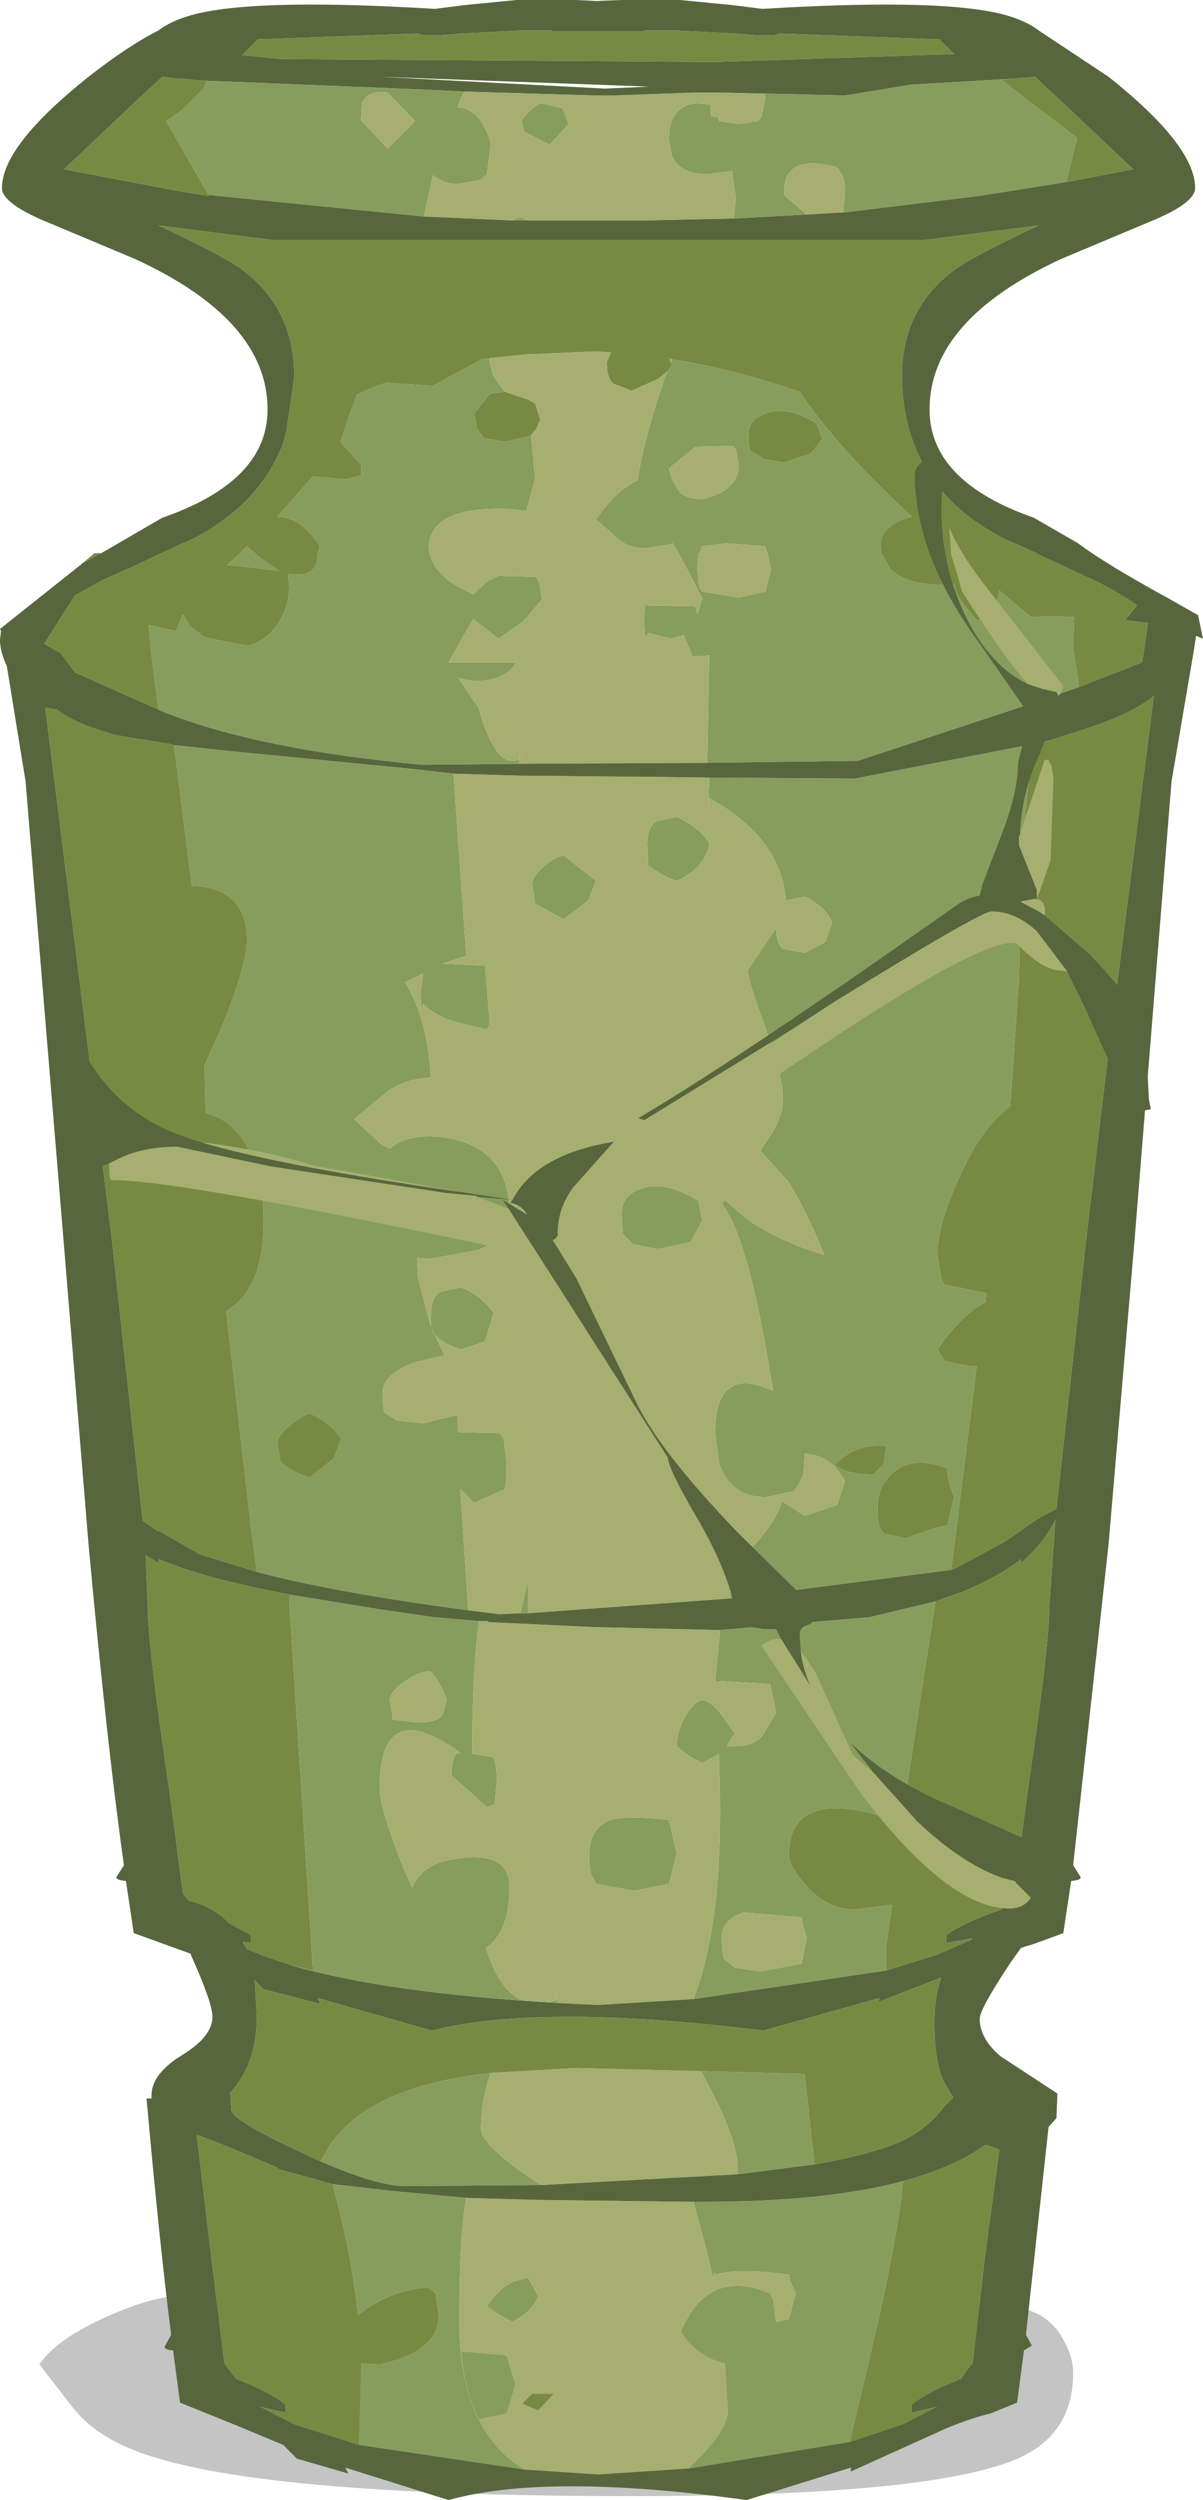 <?xml version="1.0" encoding="UTF-8" standalone="no"?>
<svg xmlns:ffdec="https://www.free-decompiler.com/flash" xmlns:xlink="http://www.w3.org/1999/xlink" ffdec:objectType="shape" height="127.0px" width="61.15px" xmlns="http://www.w3.org/2000/svg">
  <g transform="matrix(1.0, 0.0, 0.0, 1.0, -8.7, -61.9)">
    <path d="M28.65 181.35 L32.8 181.35 57.15 179.75 57.9 179.25 59.55 179.05 Q61.85 179.05 62.75 180.75 63.25 181.6 63.25 182.45 63.25 185.75 60.05 186.95 55.35 188.7 40.85 188.7 21.5 188.7 15.6 186.4 13.5 185.6 12.4 184.2 L10.7 182.0 Q11.6 180.7 14.2 179.55 16.5 178.55 17.7 178.55 L23.15 179.6 Q27.65 180.7 28.65 181.35" fill="#000000" fill-opacity="0.231" fill-rule="evenodd" stroke="none"/>
    <path d="M27.05 68.0 L28.4 69.45 29.8 68.05 28.4 66.6 Q27.4 66.45 27.1 67.15 L27.05 68.0 M36.5 67.2 L37.3 67.4 37.6 68.2 36.65 69.25 35.35 68.6 35.2 68.0 35.75 67.4 36.15 67.15 36.5 67.2 M32.3 66.55 L32.1 66.95 31.95 67.35 Q33.15 67.4 33.65 69.2 L33.45 70.75 33.1 71.05 31.95 71.25 Q31.3 71.25 30.7 70.8 L30.25 72.9 19.75 71.85 19.3 71.8 17.15 68.05 17.95 67.5 19.05 66.4 19.2 66.0 30.3 66.45 32.3 66.55 M34.75 73.1 Q34.95 72.95 35.2 72.95 L35.55 73.1 34.75 73.1 M46.0 73.0 L46.1 71.95 45.9 70.55 45.85 70.6 44.65 70.75 Q43.25 70.75 42.85 69.8 L42.7 69.0 Q42.7 67.3 44.05 67.15 L44.8 67.2 44.85 67.8 45.2 67.85 45.25 68.05 46.25 68.2 47.25 68.05 47.4 67.85 47.6 66.9 47.55 66.65 51.65 66.75 55.0 66.2 60.1 65.9 59.6 65.95 60.75 66.85 63.45 68.9 62.9 71.15 58.5 71.85 51.55 72.7 51.65 71.7 Q51.65 70.95 51.45 70.7 L51.25 70.4 Q49.45 69.9 48.85 70.65 48.55 70.95 48.55 71.8 L49.7 72.8 46.0 73.0 M16.75 97.95 L16.4 95.15 16.25 93.65 17.65 93.95 18.0 93.1 18.35 93.7 19.05 94.25 19.7 94.4 21.25 94.7 Q22.1 94.55 22.75 93.7 23.4 92.75 23.4 91.7 L23.35 91.05 23.75 91.1 Q24.6 91.1 24.8 90.5 L24.85 90.0 24.95 89.65 Q24.1 88.25 22.9 88.15 L22.8 88.15 24.6 86.1 26.3 86.25 27.05 86.05 27.05 85.5 26.0 84.35 26.45 83.0 26.85 81.95 Q27.55 81.6 28.3 81.35 L30.7 81.5 33.2 80.15 33.55 80.1 33.75 80.95 34.35 81.8 33.6 81.9 32.8 82.9 32.95 83.7 33.3 84.15 34.35 84.35 35.6 84.05 35.7 84.0 35.9 86.25 35.45 87.85 34.4 87.75 Q30.5 87.65 30.5 89.75 L30.55 90.0 Q30.65 90.65 31.4 91.3 L31.65 91.5 32.75 92.1 33.5 91.4 34.05 91.15 35.9 91.2 36.1 91.45 36.25 92.35 35.45 93.3 35.25 93.5 34.05 94.35 32.75 93.35 31.5 95.55 32.15 95.55 34.95 95.55 Q34.4 96.5 32.8 96.5 L32.0 96.35 33.05 97.9 33.05 97.95 Q33.8 100.55 34.75 100.55 L35.1 100.5 35.15 100.05 35.1 100.7 30.2 100.75 Q21.95 100.0 17.1 98.1 L16.75 97.95 M42.65 80.75 L42.85 80.45 42.75 80.2 42.8 80.3 42.85 80.15 Q45.8 80.6 49.35 81.8 51.25 84.65 55.05 88.15 53.45 88.55 53.45 89.65 L53.5 90.0 53.95 90.8 Q54.75 91.6 56.55 91.6 L57.25 91.6 57.25 91.75 Q57.25 92.15 58.35 93.4 L58.45 93.4 59.0 93.15 59.3 92.8 59.5 91.9 61.05 93.2 61.1 93.25 62.15 93.2 63.3 93.25 63.25 94.8 63.3 95.15 63.55 96.8 61.55 97.5 52.3 100.55 44.65 100.65 44.75 95.2 43.9 95.25 43.45 94.15 42.85 94.35 41.65 94.05 Q41.45 94.7 41.45 93.4 41.45 92.6 41.55 92.55 L41.6 92.65 44.05 92.7 44.15 93.1 44.4 92.3 43.2 90.0 42.9 89.5 42.75 89.55 41.55 89.75 Q40.6 89.75 40.1 89.25 L39.0 88.3 Q39.9 86.9 41.1 86.3 41.45 84.15 42.5 81.05 L42.65 80.75 M21.75 141.75 L21.4 139.0 20.2 128.5 Q22.1 127.4 22.1 123.95 22.1 122.25 21.55 120.75 20.75 118.8 19.15 118.45 L19.1 116.0 20.0 114.0 Q21.25 110.9 21.25 109.65 21.25 107.1 18.65 106.9 L18.45 106.9 17.55 99.75 20.35 100.05 29.55 100.95 31.75 101.2 32.4 110.45 31.2 110.85 31.25 110.85 33.35 110.95 33.6 113.9 33.45 114.2 32.0 113.85 Q30.85 113.55 30.2 112.9 30.1 113.8 30.1 112.2 L30.2 111.35 29.3 111.8 Q30.45 113.7 30.6 116.65 29.5 116.65 28.45 117.3 L26.7 118.75 28.05 120.0 28.5 120.25 Q29.4 119.5 31.05 119.65 34.6 120.05 34.6 123.55 34.6 124.75 33.0 125.4 L30.55 125.85 29.9 125.8 29.95 126.8 30.6 129.3 30.6 128.75 Q30.6 127.75 31.15 127.5 L32.15 127.3 Q33.15 127.7 33.8 128.6 L33.35 130.05 32.15 130.45 Q31.25 130.2 30.75 129.65 L30.6 129.3 31.3 130.75 29.8 131.1 Q28.15 131.7 28.15 132.65 28.15 133.65 28.3 133.7 L28.65 133.9 28.85 134.05 30.2 134.2 31.85 133.8 31.95 133.75 32.0 134.65 34.1 134.7 34.3 135.0 34.45 136.15 Q34.45 137.8 34.25 137.6 L32.8 138.25 32.1 137.55 32.5 143.7 Q25.7 142.8 21.75 141.75 M44.75 101.4 L52.15 101.45 61.2 99.7 60.95 101.9 60.85 103.0 60.85 103.35 Q60.65 105.1 60.6 106.7 L60.5 111.6 60.05 118.1 Q58.75 119.05 57.75 121.1 56.35 123.95 56.35 125.65 L56.55 126.85 56.7 127.15 58.85 127.6 58.8 128.05 Q57.6 128.65 56.35 130.45 L56.75 131.05 58.0 131.3 58.35 131.3 57.05 141.65 45.8 143.1 45.9 141.5 46.4 141.05 Q48.1 139.4 48.45 138.15 L49.6 138.9 51.25 138.35 51.65 137.15 Q50.95 135.8 49.6 135.75 L49.6 135.85 49.55 136.8 49.3 137.3 49.05 137.65 47.65 137.95 Q45.8 137.95 45.25 136.2 L45.05 134.7 Q45.05 131.6 47.35 132.3 L48.0 132.55 47.7 130.8 Q46.65 124.7 45.4 123.05 L45.55 122.85 46.7 123.85 Q48.3 124.95 50.6 125.65 49.6 123.2 48.75 121.9 L47.35 120.35 47.85 119.6 Q48.5 118.6 48.5 117.7 48.5 116.6 47.6 114.1 46.7 111.6 46.7 111.2 L47.7 109.7 48.15 109.05 Q48.2 109.9 48.5 110.1 L49.6 110.3 50.65 109.75 51.0 108.75 Q50.65 107.95 49.6 107.45 L48.65 107.65 Q48.4 104.45 44.75 102.45 L44.7 103.05 44.75 101.4 M35.55 143.85 L35.15 143.85 35.55 142.15 35.55 143.85 M20.85 90.05 L20.9 90.0 21.25 89.65 21.65 90.0 21.95 90.25 22.9 90.9 21.2 90.7 20.25 90.6 20.85 90.05 M44.05 84.6 L42.7 85.7 42.85 86.25 43.25 86.9 Q43.6 87.25 44.4 87.25 46.25 86.85 46.25 85.5 L46.1 84.7 45.95 84.55 44.05 84.6 M47.3 85.05 L47.45 85.2 48.55 85.4 49.9 84.95 50.5 84.2 50.2 83.4 Q48.7 82.5 47.65 82.9 46.75 83.2 46.75 83.95 46.75 84.8 46.9 84.85 L47.3 85.05 M47.9 90.8 L47.7 90.0 47.6 89.65 45.6 89.5 44.4 89.65 44.25 90.0 44.2 90.05 44.15 90.8 44.25 91.75 44.4 91.95 46.25 92.25 47.6 91.95 47.9 90.8 M44.75 104.7 Q44.75 105.15 44.35 105.7 43.9 106.3 43.1 106.65 42.25 106.35 41.65 105.85 L41.6 104.85 Q41.6 103.85 42.1 103.6 L43.1 103.4 Q44.15 103.85 44.75 104.7 M44.2 122.9 L44.4 123.9 43.8 125.0 42.15 125.35 40.85 125.1 40.35 124.55 40.3 123.55 Q40.3 122.55 41.4 122.25 42.6 121.9 44.2 122.9 M33.05 144.25 Q32.7 146.85 32.7 151.0 L32.8 151.0 33.7 151.15 Q33.95 151.3 33.95 152.3 L33.85 153.55 33.45 153.7 31.65 152.1 Q31.65 151.05 32.0 150.95 L32.1 150.95 32.05 150.9 Q28.0 148.0 28.0 152.75 28.0 153.7 29.15 156.65 L29.65 157.8 Q30.15 156.5 32.05 156.3 34.6 155.95 34.6 157.75 34.6 160.05 33.4 160.85 34.05 162.95 35.2 163.5 L36.7 163.6 37.0 163.5 36.85 162.85 37.05 163.65 Q28.4 163.15 23.55 161.75 L24.6 162.0 24.6 161.85 23.4 143.2 23.4 142.9 28.0 143.65 30.75 144.05 33.05 144.25 M43.95 163.45 Q44.75 161.4 45.1 158.3 45.4 155.3 45.25 151.4 L45.25 151.0 44.4 151.45 Q43.6 151.1 43.1 150.6 43.1 149.9 43.5 149.15 43.95 148.35 44.4 148.25 44.95 148.4 45.4 149.05 L46.05 149.95 45.65 150.6 46.05 150.6 Q47.1 150.6 47.5 150.0 L48.15 148.9 47.85 147.45 45.4 147.3 45.05 147.35 45.3 144.7 52.9 144.05 56.25 143.25 54.8 152.65 54.75 153.05 54.55 154.65 Q53.7 154.1 52.2 153.85 48.8 153.3 48.8 156.15 48.8 156.65 49.6 157.6 50.7 158.9 52.2 158.9 L54.05 158.65 53.75 160.75 53.75 162.0 43.95 163.45 M51.15 136.3 Q51.65 136.8 53.1 136.8 L53.6 136.3 53.75 135.35 Q52.2 135.2 51.15 136.3 M56.85 139.4 L57.2 137.95 Q56.85 137.1 56.85 136.5 55.1 135.8 54.05 136.75 53.3 137.45 53.3 138.5 53.3 139.55 53.65 139.8 L54.75 140.05 Q56.45 139.4 56.85 139.4 M39.0 106.65 L38.6 107.65 37.35 108.6 35.9 107.8 35.75 106.8 Q35.75 106.45 36.3 105.95 36.85 105.45 37.35 105.35 L39.0 106.65 M23.4 134.35 Q22.8 134.85 22.8 135.2 L22.95 136.15 Q23.45 136.65 24.45 136.95 L25.65 136.0 26.05 135.0 Q25.5 134.15 24.45 133.7 23.95 133.85 23.4 134.35 M29.3 147.3 Q28.6 147.75 28.5 148.25 L28.65 149.05 28.65 149.25 29.9 149.4 Q30.95 149.4 31.2 149.0 L31.4 148.25 Q31.2 147.55 30.6 146.8 30.0 146.8 29.3 147.3 M38.85 157.3 Q38.65 157.1 38.65 156.15 38.65 154.75 39.75 154.35 40.55 154.1 42.7 154.35 L43.1 156.05 42.7 157.6 40.95 157.95 39.0 157.6 38.85 157.3 M25.0 171.7 L25.45 170.9 Q27.45 167.9 33.65 167.2 33.15 168.55 33.15 170.05 33.15 170.9 36.2 172.9 L29.3 172.95 Q27.9 172.95 25.0 171.7 M43.8 167.1 L49.6 167.25 50.1 171.85 46.2 172.35 46.2 172.05 Q46.2 170.5 44.4 167.25 L44.35 167.15 43.8 167.1 M26.95 186.1 L27.05 182.65 27.05 181.95 28.0 182.0 Q31.0 181.35 31.0 179.55 L30.85 178.4 30.45 178.1 Q28.85 178.2 27.45 179.1 L26.9 179.5 Q26.55 176.25 25.6 172.85 L28.65 173.2 32.4 173.55 Q32.05 175.35 32.05 179.85 32.05 185.35 35.35 187.35 L26.95 186.1 M43.95 173.75 L44.4 173.75 Q50.65 173.75 54.6 172.7 54.35 175.8 52.35 184.05 L51.9 185.95 43.7 187.3 44.2 186.8 Q45.7 185.3 45.7 184.35 L45.55 181.95 Q44.15 181.65 43.3 180.35 44.7 177.05 47.85 178.4 L48.0 178.7 48.15 179.85 48.8 179.7 49.15 178.4 48.85 177.75 48.8 177.45 Q46.25 177.1 45.05 177.45 L45.0 177.35 44.95 177.65 44.6 176.15 43.95 173.75 M36.05 178.55 Q35.8 179.3 34.75 179.85 33.95 179.45 33.45 179.05 34.05 178.2 34.6 177.9 34.85 177.75 35.55 177.6 L36.05 178.55 M34.9 183.05 L34.45 184.5 33.05 184.8 Q32.3 183.35 32.15 181.35 L34.45 181.55 34.9 183.05 M49.7 160.35 L49.5 159.65 49.45 159.3 46.5 159.05 Q45.4 159.4 45.4 160.3 45.4 161.3 45.55 161.45 L46.05 161.85 47.35 162.05 49.45 161.65 49.7 160.35" fill="#879d5e" fill-rule="evenodd" stroke="none"/>
    <path d="M27.05 68.0 L27.1 67.15 Q27.4 66.45 28.4 66.6 L29.8 68.05 28.4 69.45 27.05 68.0 M36.5 67.2 L36.15 67.15 35.75 67.4 35.2 68.0 35.35 68.6 36.65 69.25 37.6 68.2 37.3 67.4 36.5 67.2 M32.3 66.55 L39.0 66.75 39.3 66.75 39.4 66.75 39.55 66.75 39.8 66.75 44.05 66.6 44.85 66.6 45.25 66.6 47.3 66.65 47.55 66.65 47.6 66.9 47.4 67.85 47.25 68.05 46.25 68.2 45.25 68.05 45.2 67.85 44.85 67.8 44.8 67.2 44.05 67.15 Q42.7 67.3 42.7 69.0 L42.85 69.8 Q43.25 70.75 44.65 70.75 L45.85 70.6 45.9 70.55 46.1 71.95 46.0 73.0 41.45 73.1 35.55 73.1 35.2 72.95 Q34.95 72.95 34.75 73.1 L30.25 72.9 30.7 70.8 Q31.3 71.25 31.95 71.25 L33.1 71.05 33.45 70.75 33.65 69.2 Q33.15 67.4 31.95 67.35 L32.1 66.95 32.3 66.55 M51.55 72.7 L51.35 72.7 49.7 72.8 48.55 71.8 Q48.55 70.95 48.85 70.65 49.45 69.9 51.25 70.4 L51.45 70.7 Q51.65 70.95 51.65 71.7 L51.55 72.7 M33.55 80.1 L35.45 79.9 38.95 79.75 39.75 79.8 39.55 80.3 Q39.55 81.15 39.9 81.4 L40.45 81.6 40.8 81.75 42.15 81.15 42.65 80.75 42.5 81.05 Q41.45 84.15 41.1 86.3 39.9 86.9 39.0 88.3 L40.1 89.25 Q40.6 89.75 41.55 89.75 L42.75 89.55 42.9 89.5 43.2 90.0 44.4 92.3 44.15 93.1 44.05 92.7 41.6 92.65 41.55 92.55 Q41.45 92.6 41.45 93.4 41.45 94.7 41.65 94.05 L42.85 94.35 43.45 94.15 43.9 95.25 44.75 95.2 44.65 100.65 35.1 100.7 35.15 100.05 35.1 100.5 34.75 100.55 Q33.8 100.55 33.05 97.95 L33.05 97.9 32.0 96.35 32.8 96.5 Q34.4 96.5 34.95 95.55 L32.15 95.55 31.5 95.55 32.75 93.35 34.05 94.35 35.25 93.5 35.45 93.3 36.25 92.35 36.1 91.45 35.9 91.2 34.05 91.15 33.5 91.4 32.75 92.1 31.65 91.5 31.4 91.3 Q30.65 90.65 30.55 90.0 L30.5 89.75 Q30.5 87.65 34.4 87.75 L35.45 87.85 35.9 86.25 35.7 84.0 35.95 83.7 36.1 83.35 36.15 83.25 36.15 83.2 35.9 82.4 35.55 82.2 34.35 81.8 33.75 80.95 33.55 80.1 M42.75 80.2 L42.75 80.15 42.7 80.1 42.85 80.15 42.8 80.3 42.75 80.2 M31.75 101.2 L35.05 101.3 40.2 101.35 41.0 101.35 44.75 101.4 44.7 103.05 44.75 102.45 Q48.4 104.45 48.65 107.65 L49.6 107.45 Q50.65 107.95 51.0 108.75 L50.65 109.75 49.6 110.3 48.5 110.1 Q48.2 109.9 48.15 109.05 L47.7 109.7 46.7 111.2 Q46.7 111.6 47.6 114.1 48.5 116.6 48.5 117.7 48.5 118.6 47.85 119.6 L47.35 120.35 48.75 121.9 Q49.6 123.2 50.6 125.65 48.3 124.95 46.7 123.85 L45.55 122.85 45.4 123.05 Q46.65 124.7 47.7 130.8 L48.0 132.55 47.35 132.3 Q45.05 131.6 45.05 134.7 L45.25 136.2 Q45.8 137.95 47.65 137.95 L49.05 137.65 49.3 137.3 49.55 136.8 49.6 135.85 49.6 135.75 Q50.95 135.8 51.65 137.15 L51.25 138.35 49.6 138.9 48.45 138.15 Q48.1 139.4 46.4 141.05 L45.9 141.5 45.8 143.1 35.55 143.85 35.55 142.15 35.15 143.85 34.1 143.9 32.5 143.7 32.1 137.55 32.8 138.25 34.25 137.6 Q34.45 137.8 34.45 136.15 L34.3 135.0 34.1 134.7 32.0 134.65 31.95 133.75 31.85 133.8 30.2 134.2 28.85 134.05 28.65 133.9 28.3 133.7 Q28.15 133.65 28.15 132.65 28.15 131.7 29.8 131.1 L31.3 130.75 30.6 129.3 30.75 129.65 Q31.25 130.2 32.15 130.45 L33.35 130.05 33.8 128.6 Q33.15 127.7 32.15 127.3 L31.15 127.5 Q30.6 127.75 30.6 128.75 L30.6 129.3 29.95 126.8 29.9 125.8 30.55 125.85 33.0 125.4 Q34.6 124.75 34.6 123.55 34.6 120.05 31.05 119.65 29.4 119.5 28.5 120.25 L28.05 120.0 26.7 118.75 28.45 117.3 Q29.5 116.65 30.6 116.65 30.45 113.7 29.3 111.8 L30.2 111.35 30.1 112.2 Q30.1 113.8 30.2 112.9 30.85 113.55 32.0 113.85 L33.45 114.2 33.6 113.9 33.35 110.95 31.25 110.85 31.2 110.85 32.4 110.45 31.75 101.2 M44.05 84.6 L45.95 84.55 46.1 84.7 46.25 85.5 Q46.25 86.85 44.4 87.25 43.6 87.25 43.25 86.9 L42.85 86.25 42.7 85.7 44.05 84.6 M47.9 90.8 L47.6 91.95 46.25 92.25 44.4 91.95 44.25 91.75 44.15 90.8 44.2 90.05 44.25 90.0 44.4 89.65 45.6 89.5 47.6 89.65 47.7 90.0 47.9 90.8 M44.2 122.9 Q42.6 121.9 41.4 122.25 40.3 122.55 40.3 123.55 L40.35 124.55 40.85 125.1 42.15 125.35 43.8 125.0 44.4 123.9 44.2 122.9 M44.75 104.7 Q44.15 103.85 43.1 103.4 L42.1 103.6 Q41.6 103.85 41.6 104.85 L41.65 105.85 Q42.25 106.35 43.1 106.65 43.9 106.3 44.35 105.7 44.75 105.15 44.75 104.7 M33.05 144.25 L33.45 144.25 33.55 144.3 38.8 144.55 45.05 144.7 45.3 144.7 45.05 147.35 45.4 147.3 47.85 147.45 48.15 148.9 47.5 150.0 Q47.1 150.6 46.05 150.6 L45.65 150.6 46.05 149.95 45.4 149.05 Q44.95 148.4 44.4 148.25 43.95 148.35 43.5 149.15 43.1 149.9 43.1 150.6 43.6 151.1 44.4 151.45 L45.25 151.0 45.25 151.4 Q45.4 155.3 45.1 158.3 44.75 161.4 43.95 163.45 L39.1 163.75 37.05 163.65 36.85 162.85 37.0 163.5 36.7 163.6 35.2 163.5 Q34.05 162.95 33.4 160.85 34.6 160.05 34.6 157.75 34.6 155.95 32.05 156.3 30.15 156.5 29.65 157.8 L29.15 156.65 Q28.0 153.7 28.0 152.75 28.0 148.0 32.05 150.9 L32.1 150.95 32.0 150.95 Q31.65 151.05 31.65 152.1 L33.45 153.7 33.85 153.55 33.95 152.3 Q33.95 151.3 33.7 151.15 L32.8 151.0 32.7 151.0 Q32.7 146.85 33.05 144.25 M39.0 106.65 L37.35 105.35 Q36.85 105.45 36.3 105.95 35.75 106.45 35.75 106.8 L35.9 107.8 37.35 108.6 38.6 107.65 39.0 106.65 M29.3 147.3 Q30.0 146.8 30.6 146.8 31.2 147.55 31.4 148.25 L31.2 149.0 Q30.95 149.4 29.9 149.4 L28.65 149.25 28.65 149.05 28.5 148.25 Q28.6 147.75 29.3 147.3 M38.85 157.3 L39.0 157.6 40.95 157.95 42.7 157.6 43.1 156.05 42.7 154.35 Q40.55 154.1 39.75 154.35 38.65 154.75 38.65 156.15 38.65 157.1 38.85 157.3 M33.65 167.2 L38.0 166.95 43.8 167.1 44.35 167.15 44.4 167.25 Q46.2 170.5 46.2 172.05 L46.2 172.35 36.2 172.9 Q33.15 170.9 33.15 170.05 33.15 168.55 33.65 167.2 M32.4 173.55 L35.95 173.65 43.95 173.75 44.6 176.15 44.95 177.65 45.0 177.35 45.05 177.45 Q46.25 177.1 48.8 177.45 L48.85 177.75 49.15 178.4 48.8 179.7 48.15 179.85 48.0 178.7 47.85 178.4 Q44.7 177.05 43.3 180.35 44.15 181.65 45.55 181.95 L45.7 184.35 Q45.7 185.3 44.2 186.8 L43.7 187.3 43.65 187.3 39.1 187.6 35.35 187.35 Q32.05 185.35 32.05 179.85 32.05 175.35 32.4 173.55 M36.05 178.55 L35.55 177.6 Q34.85 177.75 34.6 177.9 34.05 178.2 33.45 179.05 33.95 179.45 34.75 179.85 35.8 179.3 36.05 178.55 M34.9 183.05 L34.45 181.55 32.15 181.35 Q32.3 183.35 33.05 184.8 L34.45 184.5 34.9 183.05 M36.05 184.35 L36.85 183.5 35.75 183.5 35.25 184.0 36.05 184.35 M49.7 160.35 L49.45 161.65 47.35 162.05 46.05 161.85 45.55 161.45 Q45.4 161.3 45.4 160.3 45.4 159.4 46.5 159.05 L49.45 159.3 49.5 159.65 49.7 160.35" fill="#a6af70" fill-rule="evenodd" stroke="none"/>
    <path d="M21.8 63.9 L29.95 63.6 Q30.15 63.8 32.2 63.6 L35.15 63.45 36.75 63.45 36.75 63.5 38.6 63.5 39.75 63.5 41.45 63.5 41.45 63.45 43.05 63.45 46.05 63.6 Q48.1 63.8 48.3 63.6 L56.45 63.9 57.2 64.65 55.6 64.7 45.05 65.05 30.85 64.95 23.0 64.9 21.0 64.7 21.8 63.9 M12.85 90.55 L13.5 90.0 13.85 90.0 12.9 90.5 12.85 90.55 M60.1 65.9 L61.3 65.8 62.6 67.0 66.3 70.5 62.9 71.15 63.45 68.9 60.75 66.85 59.6 65.95 60.1 65.9 M16.75 97.95 L12.5 96.05 11.8 95.1 10.95 94.6 12.25 92.55 12.5 92.15 13.95 91.35 15.85 90.5 16.9 90.0 Q17.65 89.65 18.55 89.25 21.8 87.55 23.0 84.65 L23.0 84.7 23.25 83.85 23.65 81.1 23.65 80.95 Q23.65 77.55 20.95 75.55 19.95 74.85 16.75 73.35 L22.6 74.1 36.75 74.1 41.45 74.1 55.6 74.1 61.5 73.35 Q58.3 74.85 57.3 75.55 54.55 77.55 54.55 80.95 54.55 82.6 55.0 84.0 56.05 87.35 59.7 89.25 L61.4 90.0 61.45 90.05 64.25 91.35 Q65.5 91.95 66.5 92.65 L65.9 93.4 67.05 93.55 66.85 95.0 66.75 95.55 63.55 96.8 63.3 95.15 63.25 94.8 63.3 93.25 62.15 93.2 61.1 93.25 61.05 93.2 59.5 91.9 59.3 92.8 59.0 93.15 58.45 93.4 58.35 93.4 Q57.25 92.15 57.25 91.75 L57.25 91.6 56.55 91.6 Q54.75 91.6 53.95 90.8 L53.5 90.0 53.45 89.65 Q53.45 88.55 55.05 88.15 51.25 84.65 49.35 81.8 45.8 80.6 42.85 80.15 L42.7 80.1 42.75 80.15 42.75 80.2 42.85 80.45 42.65 80.75 42.15 81.15 40.8 81.75 40.45 81.6 39.9 81.4 Q39.55 81.15 39.55 80.3 L39.75 79.8 38.95 79.75 35.45 79.9 33.55 80.1 33.2 80.15 30.7 81.5 28.3 81.35 Q27.55 81.6 26.85 81.95 L26.45 83.0 26.0 84.35 27.05 85.5 27.05 86.05 26.3 86.25 24.6 86.1 22.8 88.15 22.9 88.15 Q24.1 88.25 24.95 89.65 L24.85 90.0 24.8 90.5 Q24.6 91.1 23.75 91.1 L23.35 91.05 23.4 91.7 Q23.4 92.75 22.75 93.7 22.1 94.55 21.25 94.7 L19.7 94.4 19.05 94.25 18.35 93.7 18.0 93.1 17.65 93.95 16.25 93.65 16.4 95.15 16.75 97.95 M19.2 66.0 L19.05 66.4 17.95 67.5 17.15 68.05 19.3 71.8 19.3 71.85 17.75 71.6 11.95 70.5 15.65 67.0 16.95 65.8 17.75 65.9 17.95 65.9 18.95 66.0 19.2 66.0 M21.75 141.75 L18.85 140.85 16.75 139.65 16.75 139.7 15.95 139.15 14.35 124.55 13.35 116.55 11.0 97.85 11.6 97.95 Q12.6 98.7 14.3 99.15 L14.4 99.2 15.2 99.35 17.4 99.7 17.55 99.75 18.45 106.9 18.65 106.9 Q21.25 107.1 21.25 109.65 21.25 110.9 20.0 114.0 L19.1 116.0 19.15 118.45 Q20.75 118.8 21.55 120.75 22.1 122.25 22.1 123.95 22.1 127.4 20.2 128.5 L21.4 139.0 21.75 141.75 M61.2 99.7 L62.1 99.5 62.85 99.25 Q66.1 98.3 67.35 97.25 L64.9 116.55 63.95 124.55 62.4 138.55 Q61.45 139.0 60.6 139.65 L59.8 140.2 57.3 141.55 57.05 141.65 58.35 131.3 58.0 131.3 56.75 131.05 56.35 130.45 Q57.6 128.65 58.8 128.05 L58.85 127.6 56.7 127.15 56.55 126.85 56.35 125.65 Q56.35 123.95 57.75 121.1 58.75 119.05 60.05 118.1 L60.5 111.6 60.6 106.7 Q60.65 105.1 60.85 103.35 L60.85 103.0 60.95 101.9 61.2 99.7 M35.7 84.0 L35.6 84.05 34.35 84.35 33.3 84.15 32.95 83.7 32.8 82.9 33.6 81.9 34.35 81.8 35.55 82.2 35.9 82.4 36.15 83.2 36.15 83.25 36.1 83.35 35.95 83.7 35.7 84.0 M20.85 90.05 L20.25 90.6 21.2 90.7 22.9 90.9 21.95 90.25 21.65 90.0 21.25 89.65 20.9 90.0 20.85 90.05 M47.3 85.05 L46.9 84.85 Q46.75 84.8 46.75 83.95 46.75 83.2 47.65 82.9 48.7 82.5 50.2 83.4 L50.5 84.2 49.9 84.95 48.55 85.4 47.45 85.2 47.3 85.05 M56.25 143.25 L56.95 143.0 57.65 142.75 Q59.45 142.0 60.6 141.1 L60.6 141.3 Q61.75 140.3 62.35 139.1 L62.05 143.35 Q62.05 145.45 60.95 152.8 L60.25 158.1 59.95 158.45 59.6 158.9 Q57.7 159.55 56.8 160.2 L56.8 160.6 58.2 160.35 Q58.1 160.35 58.05 160.45 L56.3 161.2 56.0 161.3 53.75 162.0 53.75 160.75 54.05 158.65 52.2 158.9 Q50.7 158.9 49.6 157.6 48.8 156.65 48.8 156.15 48.8 153.3 52.2 153.85 53.7 154.1 54.55 154.65 L54.75 153.05 54.8 152.65 56.25 143.25 M56.85 139.4 Q56.45 139.4 54.75 140.05 L53.65 139.8 Q53.3 139.55 53.3 138.5 53.3 137.45 54.05 136.75 55.1 135.8 56.85 136.5 56.85 137.1 57.2 137.95 L56.85 139.4 M51.15 136.3 Q52.2 135.2 53.75 135.35 L53.6 136.3 53.1 136.8 Q51.65 136.8 51.15 136.3 M23.55 161.75 L21.95 161.2 21.25 160.9 21.1 160.65 21.05 160.55 21.45 160.6 21.45 160.2 20.35 159.6 Q19.55 158.75 18.3 158.45 L18.0 158.1 17.3 152.8 Q16.2 145.45 16.2 143.35 L16.1 140.9 16.75 141.3 16.75 141.1 17.55 141.4 Q19.5 142.15 23.4 142.9 L23.4 143.2 24.6 161.85 24.6 162.0 23.55 161.75 M23.4 134.35 Q23.95 133.85 24.45 133.7 25.5 134.15 26.05 135.0 L25.65 136.0 24.45 136.95 Q23.45 136.65 22.95 136.15 L22.8 135.2 Q22.8 134.85 23.4 134.35 M25.0 171.7 L24.15 171.3 24.05 171.25 Q20.45 169.6 20.45 169.05 L20.4 168.2 Q21.75 166.75 21.75 164.35 L21.65 162.5 22.1 162.95 25.0 163.7 24.85 163.4 30.65 165.05 Q36.2 163.65 47.5 165.05 L53.4 163.4 53.35 163.6 56.55 162.35 Q56.2 163.3 56.2 164.65 56.2 166.55 56.65 167.6 L57.15 168.45 56.7 168.9 Q55.8 170.1 54.45 170.7 52.95 171.35 50.1 171.85 L49.6 167.25 43.8 167.1 38.0 166.95 33.65 167.2 Q27.45 167.9 25.45 170.9 L25.0 171.7 M26.95 186.1 L23.65 185.05 21.9 184.15 23.2 184.45 23.2 184.05 Q22.4 183.4 20.7 182.75 L20.35 182.3 20.1 181.95 19.45 176.65 18.7 170.35 Q20.0 170.8 22.75 172.0 L22.9 172.1 25.6 172.85 Q26.55 176.25 26.9 179.5 L27.45 179.1 Q28.85 178.2 30.45 178.1 L30.85 178.4 31.0 179.55 Q31.0 181.35 28.0 182.0 L27.05 181.95 27.05 182.65 26.95 186.1 M54.6 172.7 Q57.2 172.0 58.8 170.85 L59.5 171.1 58.75 176.65 58.15 181.95 57.85 182.3 57.55 182.75 Q55.85 183.4 55.05 184.05 L55.05 184.45 56.35 184.15 54.6 185.05 51.9 185.95 52.35 184.05 Q54.35 175.8 54.6 172.7 M36.05 184.35 L35.25 184.0 35.75 183.5 36.85 183.5 36.05 184.35" fill="#788a42" fill-rule="evenodd" stroke="none"/>
    <path d="M21.8 63.9 L21.0 64.7 23.0 64.9 30.85 64.95 45.05 65.05 55.6 64.7 57.2 64.65 56.45 63.9 48.3 63.6 Q48.1 63.8 46.05 63.6 L43.05 63.45 41.45 63.45 41.45 63.5 39.75 63.5 38.6 63.5 36.75 63.5 36.75 63.45 35.15 63.45 32.2 63.6 Q30.15 63.8 29.95 63.6 L21.8 63.9 M13.85 90.0 L16.95 88.2 Q22.3 86.35 22.3 82.7 22.3 78.15 15.55 75.05 L10.9 73.1 Q8.8 72.2 8.8 71.45 8.8 69.3 13.2 65.8 15.25 64.2 16.75 63.45 17.6 62.8 19.15 62.5 22.5 61.85 30.8 62.35 L32.4 62.15 34.95 61.9 37.95 61.9 39.0 61.95 40.3 61.9 43.25 61.9 45.85 62.15 47.45 62.35 Q55.75 61.85 59.1 62.5 60.65 62.8 61.5 63.45 L65.05 65.8 Q69.45 69.3 69.45 71.45 69.45 72.2 67.3 73.1 L62.65 75.05 Q55.95 78.15 55.95 82.7 55.95 86.35 61.25 88.2 L63.5 89.5 Q64.9 90.55 68.1 92.3 L69.6 93.15 69.85 94.35 69.5 94.2 69.35 95.15 68.25 101.6 66.4 124.55 65.05 140.35 63.25 156.65 63.6 157.2 Q63.75 157.4 63.15 157.45 L62.75 160.1 61.25 160.65 60.6 160.85 60.1 161.55 Q58.5 163.95 58.5 164.45 58.5 165.45 59.55 166.35 L62.45 168.25 62.4 169.5 62.0 169.95 60.85 180.5 61.15 181.05 60.75 181.3 60.4 183.95 59.05 184.5 Q58.0 184.75 56.7 185.3 L51.95 187.45 51.95 187.25 46.65 188.9 Q36.5 187.5 31.5 188.9 L26.25 187.25 26.4 187.55 23.8 186.8 23.1 186.1 20.7 185.1 17.85 183.95 17.5 181.3 Q16.95 181.25 17.1 181.05 L17.4 180.5 Q16.8 175.8 16.15 168.5 L16.4 168.5 16.4 168.35 Q16.4 167.25 17.95 166.3 19.5 165.35 19.5 164.35 19.5 163.65 18.4 161.2 L18.4 161.15 15.5 160.1 15.1 157.45 Q14.5 157.4 14.65 157.2 L15.0 156.65 Q14.15 150.65 13.2 140.35 L11.9 124.55 10.0 101.6 9.05 95.75 Q8.7 95.0 8.7 94.4 L8.75 93.95 8.7 93.85 12.85 90.55 12.9 90.5 13.85 90.0 M47.55 66.65 L47.3 66.65 45.25 66.6 44.85 66.6 44.05 66.6 39.8 66.75 39.55 66.75 39.4 66.75 39.3 66.75 39.0 66.75 32.3 66.55 30.3 66.45 19.2 66.0 18.95 66.0 17.95 65.9 17.75 65.9 16.95 65.8 15.65 67.0 11.95 70.5 17.75 71.6 19.3 71.85 19.3 71.8 19.75 71.85 30.25 72.9 34.75 73.1 35.55 73.1 41.45 73.1 46.0 73.0 49.7 72.8 51.35 72.7 51.55 72.7 58.5 71.85 62.9 71.15 66.3 70.5 62.6 67.0 61.3 65.8 60.1 65.9 55.0 66.2 51.65 66.75 47.55 66.65 M39.45 66.4 L41.7 66.3 28.0 65.8 39.45 66.4 M63.55 96.8 L66.75 95.55 66.85 95.0 67.05 93.55 65.9 93.4 66.5 92.65 Q65.5 91.95 64.25 91.35 L61.45 90.05 61.4 90.0 59.7 89.25 Q56.05 87.35 55.0 84.0 54.55 82.6 54.55 80.95 54.55 77.55 57.3 75.55 58.3 74.85 61.5 73.35 L55.6 74.1 41.45 74.1 36.75 74.1 22.6 74.1 16.75 73.35 Q19.95 74.85 20.95 75.55 23.65 77.55 23.65 80.95 L23.65 81.1 23.25 83.85 23.0 84.7 23.0 84.65 Q21.8 87.55 18.55 89.25 17.65 89.65 16.9 90.0 L15.85 90.5 13.95 91.35 12.5 92.15 12.25 92.55 10.95 94.6 11.8 95.1 12.5 96.05 16.75 97.95 17.1 98.1 Q21.95 100.0 30.2 100.75 L35.1 100.7 44.65 100.65 52.3 100.55 61.55 97.5 63.55 96.8 M17.55 99.75 L17.4 99.7 15.2 99.35 14.4 99.2 14.3 99.15 Q12.6 98.7 11.6 97.95 L11.0 97.85 13.35 116.55 14.35 124.55 15.95 139.15 16.75 139.7 16.75 139.65 18.85 140.85 21.75 141.75 Q25.7 142.8 32.5 143.7 L34.1 143.9 35.15 143.85 35.55 143.85 45.8 143.1 57.05 141.65 57.3 141.55 59.8 140.2 60.6 139.65 Q61.45 139.0 62.4 138.55 L63.95 124.55 64.9 116.55 67.35 97.25 Q66.1 98.3 62.85 99.25 L62.1 99.5 61.2 99.7 52.15 101.45 44.75 101.4 41.0 101.35 40.2 101.35 35.05 101.3 31.75 101.2 29.55 100.95 20.35 100.05 17.55 99.75 M45.3 144.7 L45.05 144.7 38.8 144.55 33.55 144.3 33.45 144.25 33.05 144.25 30.75 144.05 28.0 143.65 23.4 142.9 Q19.5 142.15 17.55 141.4 L16.75 141.1 16.75 141.3 16.1 140.9 16.2 143.35 Q16.2 145.45 17.3 152.8 L18.0 158.1 18.3 158.45 Q19.55 158.75 20.35 159.6 L21.45 160.2 21.45 160.6 21.05 160.55 21.1 160.65 21.25 160.9 21.95 161.2 23.55 161.75 Q28.4 163.15 37.05 163.65 L39.1 163.75 43.95 163.45 53.75 162.0 56.0 161.3 56.3 161.2 58.05 160.45 Q58.1 160.35 58.2 160.35 L56.8 160.6 56.8 160.2 Q57.7 159.55 59.6 158.9 L59.95 158.45 60.25 158.1 60.95 152.8 Q62.05 145.45 62.05 143.35 L62.35 139.1 Q61.75 140.3 60.6 141.3 L60.6 141.1 Q59.45 142.0 57.65 142.75 L56.95 143.0 56.25 143.25 52.9 144.05 45.3 144.7 M50.1 171.85 Q52.95 171.35 54.45 170.7 55.8 170.1 56.7 168.9 L57.15 168.45 56.65 167.6 Q56.2 166.55 56.2 164.65 56.2 163.3 56.55 162.35 L53.35 163.6 53.4 163.4 47.5 165.05 Q36.2 163.65 30.65 165.05 L24.85 163.4 25.0 163.7 22.1 162.95 21.65 162.5 21.75 164.35 Q21.75 166.75 20.4 168.2 L20.45 169.05 Q20.45 169.6 24.05 171.25 L24.15 171.3 25.0 171.7 Q27.9 172.95 29.3 172.95 L36.2 172.9 46.2 172.35 50.1 171.85 M25.6 172.85 L22.9 172.1 22.75 172.0 Q20.0 170.8 18.7 170.35 L19.45 176.65 20.1 181.95 20.35 182.3 20.7 182.75 Q22.4 183.4 23.2 184.05 L23.2 184.45 21.9 184.15 23.65 185.05 26.95 186.1 35.35 187.35 39.1 187.6 43.65 187.3 43.7 187.3 51.9 185.95 54.6 185.05 56.35 184.15 55.05 184.45 55.05 184.05 Q55.85 183.4 57.55 182.75 L57.85 182.3 58.15 181.95 58.75 176.65 59.5 171.1 58.8 170.85 Q57.2 172.0 54.6 172.7 50.65 173.75 44.4 173.75 L43.95 173.75 35.95 173.65 32.4 173.55 28.65 173.2 25.6 172.85" fill="#58663e" fill-rule="evenodd" stroke="none"/>
    <path d="M49.1 114.1 L41.45 118.8 41.15 118.7 Q46.4 115.6 57.3 107.9 57.85 107.5 58.5 107.4 L58.65 106.8 59.55 104.45 Q60.45 102.2 60.45 100.65 L60.75 99.45 61.05 98.25 58.15 94.1 Q55.2 89.9 55.2 85.95 55.2 85.5 56.25 84.9 56.55 85.3 56.6 86.4 L56.55 87.75 Q56.55 90.65 57.8 93.25 59.05 95.75 60.95 96.65 L61.7 96.9 62.4 97.05 62.5 97.25 62.55 97.65 61.55 100.2 Q60.6 102.2 60.55 104.35 L60.5 104.35 60.5 104.75 60.5 104.85 61.4 107.1 61.4 107.5 61.4 107.65 61.35 107.55 60.55 107.7 60.65 107.75 61.5 108.2 61.8 108.4 64.05 110.35 Q66.05 112.4 67.05 114.15 L66.95 114.75 67.1 117.75 67.2 118.25 66.65 118.35 Q66.15 118.35 63.95 113.3 L62.95 111.25 61.4 109.2 Q60.3 108.2 59.1 108.2 58.55 108.2 51.1 112.8 L49.1 114.1 M48.4 145.15 L48.15 144.65 47.55 144.65 46.2 144.45 Q45.95 142.2 44.3 139.3 42.65 136.5 42.65 135.95 L35.9 125.4 35.25 124.4 34.55 123.3 34.25 122.85 35.5 123.6 Q35.2 123.1 34.65 123.0 L34.75 122.85 32.95 122.7 32.9 122.65 31.35 122.5 22.45 121.15 17.7 120.15 Q16.0 120.15 14.75 120.75 L14.25 121.0 13.35 121.35 Q12.25 121.35 12.3 119.25 L12.6 117.05 12.3 115.85 12.0 114.6 12.05 114.1 12.05 114.15 Q12.2 114.1 12.3 114.0 13.75 117.45 16.5 118.95 17.35 119.45 19.0 119.95 23.1 121.15 32.1 122.45 L34.75 122.85 Q35.95 120.55 39.9 119.9 L37.85 122.2 Q37.0 123.35 37.05 124.65 L36.95 124.8 36.8 124.9 38.0 126.85 41.0 133.05 Q42.2 135.6 46.2 139.75 L49.5 143.0 49.9 143.35 49.95 143.4 49.95 143.45 50.1 143.95 Q50.1 144.35 49.75 144.45 49.35 144.55 49.35 144.9 L49.4 145.75 Q49.5 146.65 49.9 147.55 L48.4 145.15 M53.1 151.95 L52.1 150.65 51.95 150.45 Q53.5 151.95 56.05 153.2 L60.65 155.25 Q62.75 156.15 62.75 156.75 L62.6 157.4 61.65 157.65 60.25 157.45 59.65 157.3 Q57.55 156.55 55.3 154.4 L53.55 152.45 53.1 151.95" fill="#58663e" fill-rule="evenodd" stroke="none"/>
    <path d="M60.95 96.65 Q59.8 95.4 57.6 91.95 L57.35 91.05 57.05 90.1 56.95 88.7 Q57.5 90.0 58.7 91.55 L62.75 96.75 62.6 97.15 62.5 97.25 62.4 97.05 61.7 96.9 60.95 96.65 M60.55 104.35 L60.55 104.25 61.8 100.5 62.0 100.5 62.15 100.8 62.25 101.45 62.1 105.6 61.55 107.2 61.4 107.5 61.4 107.1 60.5 104.85 60.5 104.75 60.5 104.35 60.55 104.35 M61.4 107.65 L61.4 107.55 Q61.9 107.7 61.8 108.4 L61.5 108.2 60.65 107.75 60.55 107.7 61.35 107.55 61.4 107.65 M62.95 111.25 L62.6 111.2 Q61.8 111.2 60.65 110.1 L60.35 109.8 60.15 109.8 Q58.3 109.8 50.5 115.0 42.1 120.65 41.0 121.05 40.5 121.65 40.5 120.9 40.5 119.8 49.1 114.1 L51.1 112.8 Q58.55 108.2 59.1 108.2 60.3 108.2 61.4 109.2 L62.95 111.25 M35.9 125.4 L35.3 125.55 Q17.65 121.8 14.4 121.85 14.25 121.9 14.25 121.15 L14.25 121.0 14.75 120.75 Q16.0 120.15 17.7 120.15 L22.45 121.15 31.35 122.5 32.9 122.65 32.95 122.7 34.55 123.3 35.25 124.4 35.9 125.4 M19.0 119.95 L19.2 119.95 Q22.45 120.4 24.6 121.1 L32.1 122.45 Q23.1 121.15 19.0 119.95 M49.4 145.75 L50.15 146.85 52.05 151.05 53.1 151.95 53.55 152.45 55.3 154.4 Q57.55 156.55 59.65 157.3 L60.25 157.45 61.1 158.3 Q60.75 158.85 60.0 158.85 56.9 158.85 52.45 153.0 L47.4 145.5 Q47.9 145.1 48.4 145.15 L49.9 147.55 Q49.5 146.65 49.4 145.75" fill="#a6af70" fill-rule="evenodd" stroke="none"/>
  </g>
</svg>
